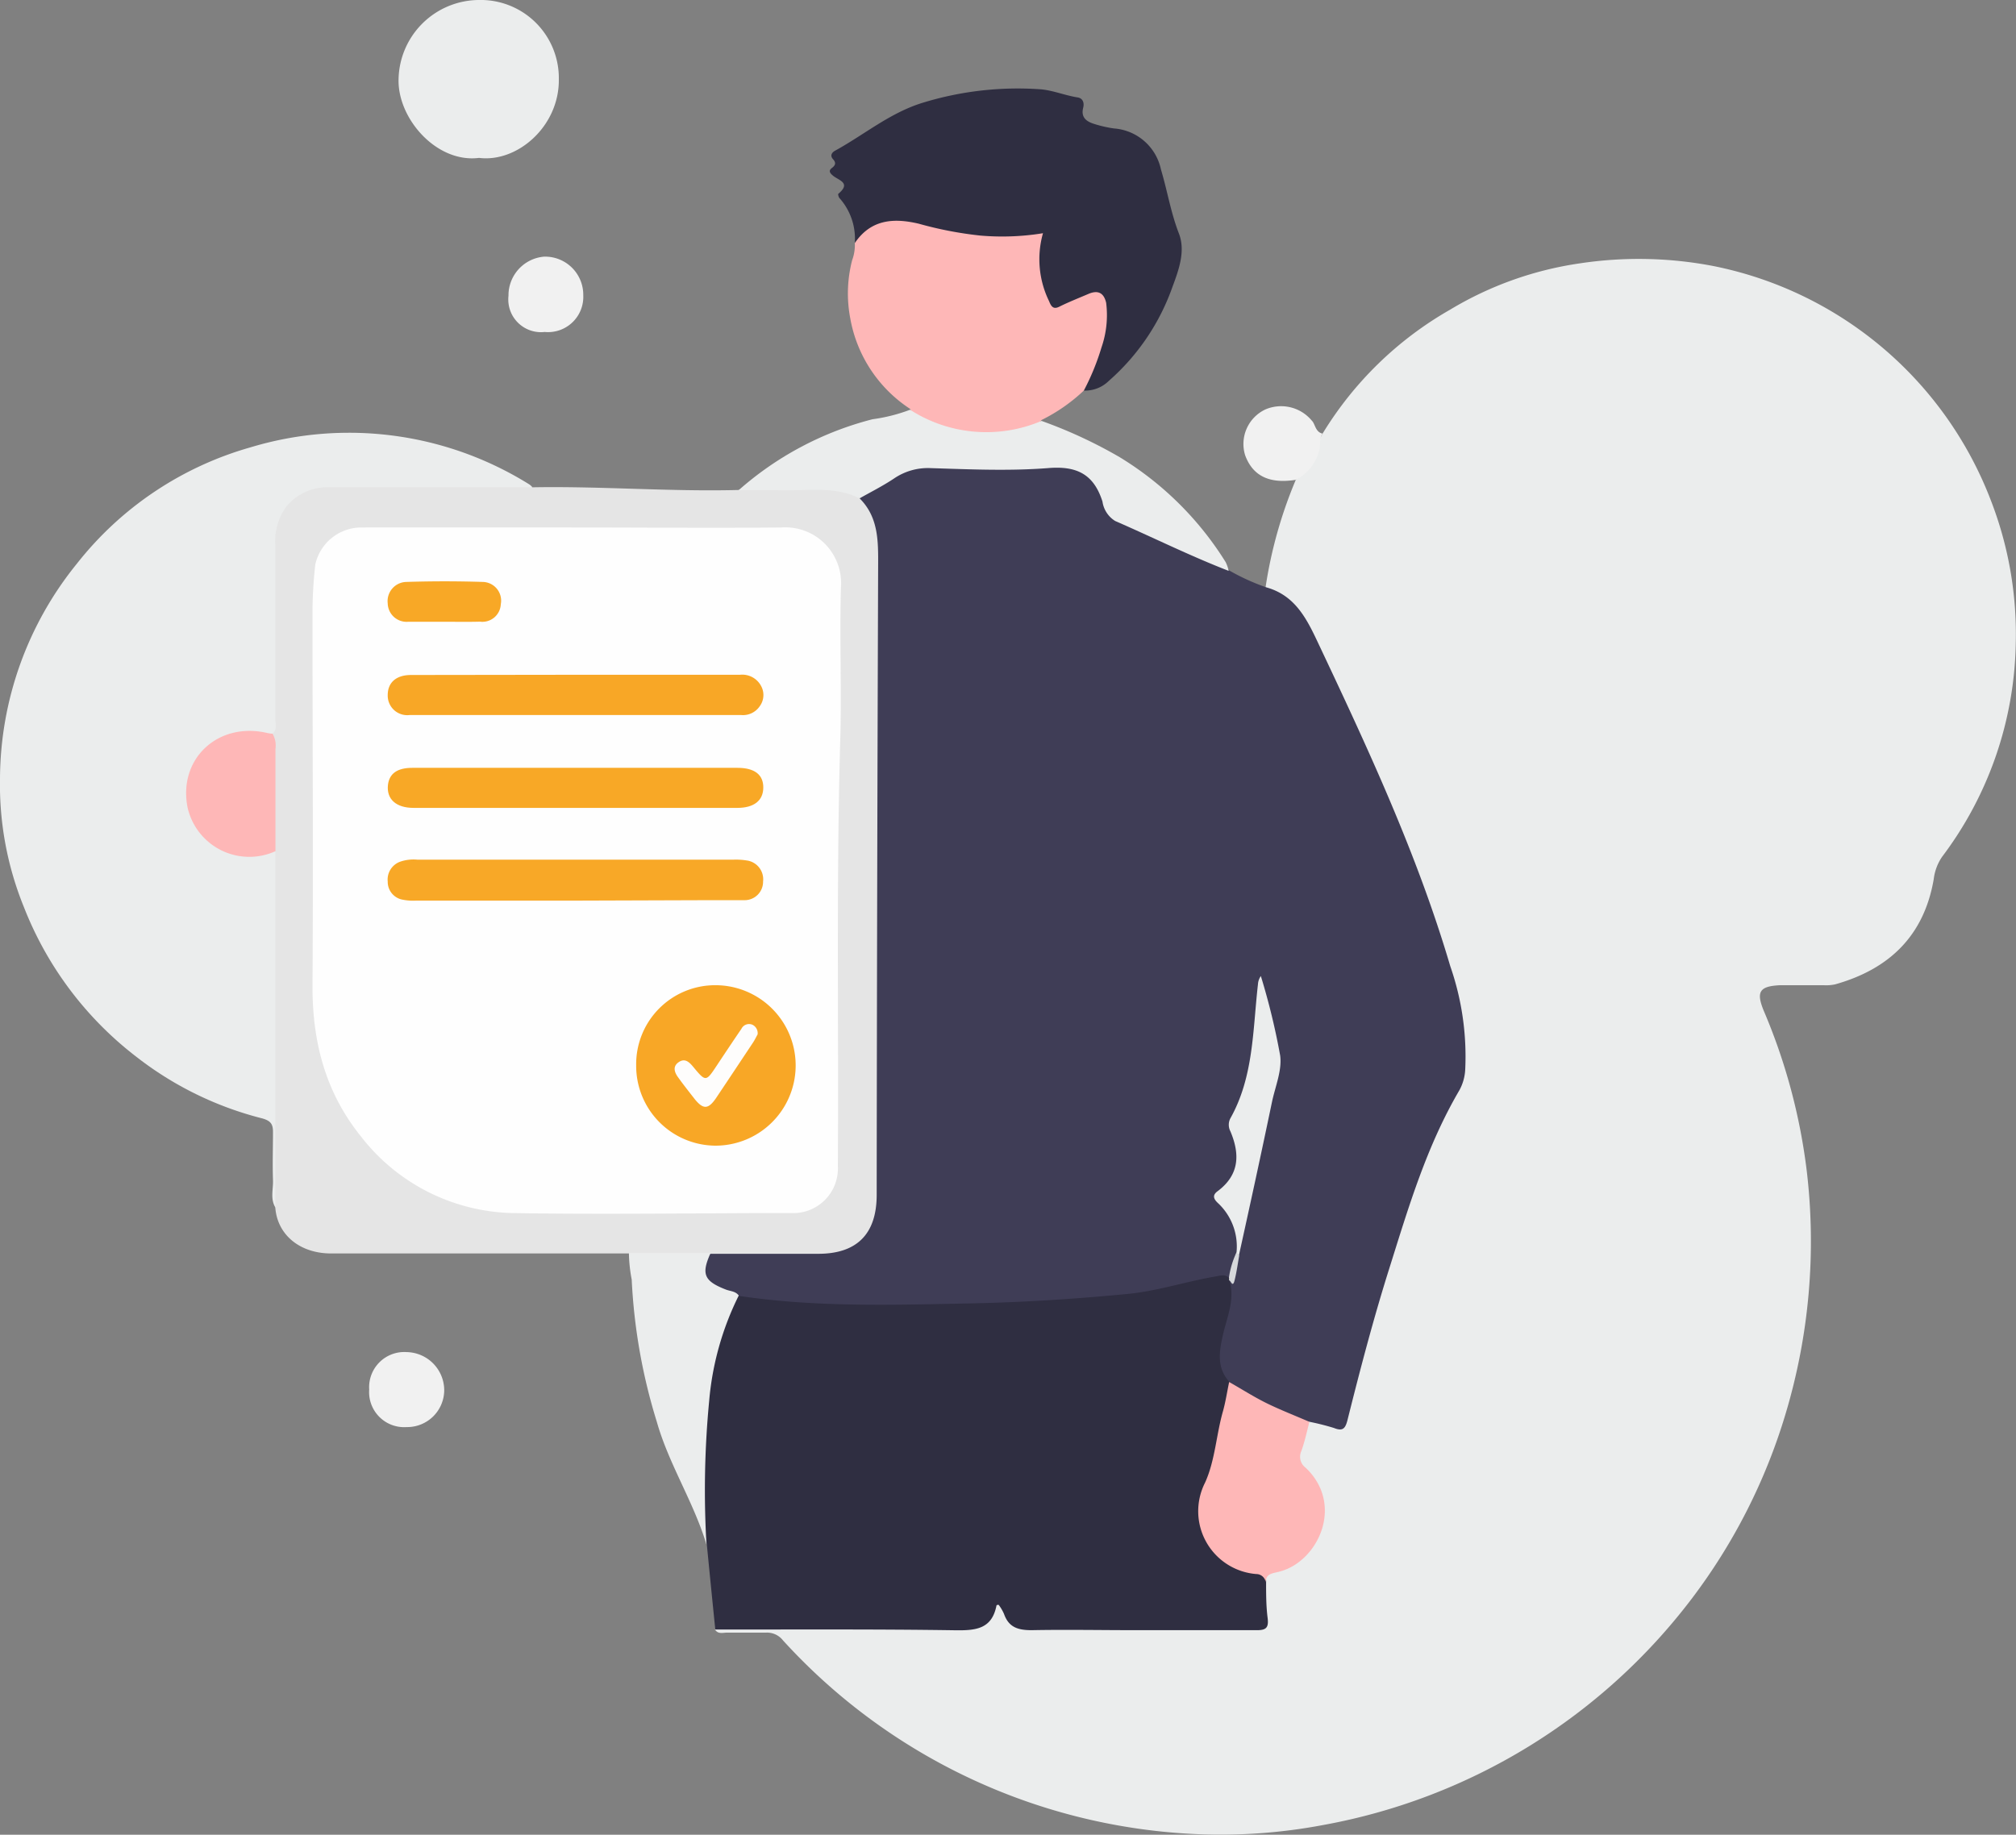 <svg xmlns="http://www.w3.org/2000/svg" viewBox="0 0 180.63 164.42"><rect x="0" y="0" width="180.63" height="164.42" fill="#808080" stroke="none"/><defs><style>.cls-1{fill:#ebeded;}.cls-2{fill:#3f3d56;}.cls-3{fill:#2f2e41;}.cls-4{fill:#e5e5e5;}.cls-5{fill:#feb7b7;}.cls-6{fill:#f1f1f1;}.cls-7{fill:#d6d8db;}.cls-8{fill:#fefefe;}.cls-9{fill:#f8a726;}.cls-10{fill:#f8a826;}.cls-11{fill:#f8a827;}.cls-12{fill:#fefdfc;}</style></defs><title>trainer01</title><g id="图层_2" data-name="图层 2"><g id="图层_1-2" data-name="图层 1"><path class="cls-1" d="M118.5,38.86a31.86,31.86,0,0,1,11.43-11.11,31.17,31.17,0,0,1,11.63-4.15,35.33,35.33,0,0,1,12,.25,33.69,33.69,0,0,1,24.82,21,33.11,33.11,0,0,1,2.23,12.73,32.66,32.66,0,0,1-6.6,19.2,4.46,4.46,0,0,0-.75,2c-.87,5.09-4,8.07-8.82,9.43a3.81,3.81,0,0,1-1.07.08c-1.28,0-2.56,0-3.84,0-1.88.08-2.2.58-1.51,2.27A52.8,52.8,0,0,1,161.89,105,53.76,53.76,0,0,1,160,126.65a52.1,52.1,0,0,1-8.44,16.64,53.41,53.41,0,0,1-33,20.26,49.39,49.39,0,0,1-11.89.79A53.26,53.26,0,0,1,70.15,147a1.81,1.81,0,0,0-1.52-.69c-1.16,0-2.32,0-3.48,0-.38,0-.82.16-1.09-.28a2.69,2.69,0,0,1,1.84-.32c6.72,0,13.43,0,20.14,0,1.21,0,2.15-.14,2.69-1.44.36-.85.92-.85,1.38,0A2.73,2.73,0,0,0,93,145.77c6.12,0,12.23,0,18.34,0,1.74,0,1.77,0,1.77-1.72,0-.64,0-1.28,0-1.91,0-1,.62-1.37,1.45-1.62a5.28,5.28,0,0,0,3.56-3.59,4.29,4.29,0,0,0-.89-4.57,2.74,2.74,0,0,1-.65-3.33,5.48,5.48,0,0,1,.68-1.64,3,3,0,0,1,1.65.12c1.28.26,1.34.24,1.65-1,1.06-4.18,2.14-8.36,3.43-12.47,1.74-5.57,3.43-11.15,6.31-16.28,1-1.81.71-3.83.46-5.75a57.83,57.83,0,0,0-3.63-12.77,239.9,239.9,0,0,0-10.29-23.34,4.09,4.09,0,0,0-2.45-2.43,1.19,1.19,0,0,1-1-.82A40.05,40.05,0,0,1,116.1,43C117.4,41.88,117.73,40.24,118.5,38.86Z"/><path class="cls-2" d="M113.44,52.63c2.42.67,3.49,2.52,4.5,4.65,4.51,9.55,9,19.13,12,29.3a24.63,24.63,0,0,1,1.34,9.29,4.3,4.3,0,0,1-.52,1.83c-2.93,5-4.54,10.43-6.25,15.87-1.43,4.52-2.63,9.11-3.78,13.7-.2.8-.46,1-1.21.7a22.22,22.22,0,0,0-2.17-.55c-1.85-.12-3.37-1.11-4.94-1.94a13.52,13.52,0,0,1-2.47-1.66,3.21,3.21,0,0,1-.86-3.5,21,21,0,0,0,.92-5.52c.16-.16.61.11.52-.49a4.6,4.6,0,0,1,.4-1.9c.94-5.6,2.26-11.13,3.37-16.69a5.35,5.35,0,0,0-.16-2.48A27.71,27.71,0,0,1,113,88.38c-.38,3.54-.23,7.53-2.11,11.14a3.37,3.37,0,0,0,0,2.91,3,3,0,0,1-.83,3.78c-.82.71-.72,1.3,0,2.11a4.22,4.22,0,0,1,1,3.92c-.41.73-.11,1.78-1,2.32a83.49,83.49,0,0,1-15.35,2.26c-7,.4-14,.41-21.06.37a39.89,39.89,0,0,1-7.13-.78,24.84,24.84,0,0,1-2.41-1,1.89,1.89,0,0,1-.24-3.36,5.39,5.39,0,0,1,1.79-.15c2.79,0,5.59,0,8.39,0a4,4,0,0,0,4.1-3.2,9,9,0,0,0,.26-2.37q0-28.72,0-57.46a8.38,8.38,0,0,0-1.39-4c0-.08,0-.2,0-.23,1.72-1.34,3.39-2.92,5.7-3,4.47-.1,8.94,0,13.41,0a1.87,1.87,0,0,1,2,1.29,7.49,7.49,0,0,0,5.13,4.89c1.91.67,3.73,1.62,5.59,2.45a3.34,3.34,0,0,1,1.28.85A19.65,19.65,0,0,0,113.44,52.63Z"/><path class="cls-3" d="M66.19,116.13c7,1.05,14,.81,21,.67,4.64-.1,9.29-.4,13.92-.85,2.67-.27,5.2-1.12,7.82-1.56.41-.07.76-.21,1.12.07.07,0,.1.08.09.14s0,.09,0,.09c.55,1.7-.19,3.3-.55,4.87s-.6,3,.57,4.29a1.32,1.32,0,0,1,.06,1.26c-.72,2.85-1.2,5.75-2.12,8.56-1.17,3.55.84,6.34,4.11,7,.66.14,1.28.23,1.23,1.11,0,1.08,0,2.17.14,3.24.1.85-.14,1.08-1,1.07-3.64,0-7.27,0-10.91,0-3.08,0-6.16-.06-9.24,0-1.23,0-2.05-.26-2.47-1.45a4,4,0,0,0-.48-.82c-.09,0-.19,0-.2.08-.41,2.05-1.79,2.22-3.6,2.2-7.2-.11-14.4-.06-21.59-.07q-.39-3.83-.76-7.63a43.58,43.58,0,0,1,1.57-20.22C65.12,117.46,65.16,116.46,66.19,116.13Z"/><path class="cls-1" d="M24.68,108.22c-.48-.78-.19-1.63-.22-2.45-.05-1.44,0-2.88,0-4.32,0-.7-.19-1-.95-1.22A30.45,30.45,0,0,1,12.21,94.7,31.23,31.23,0,0,1,2.15,81.31,29.11,29.11,0,0,1,0,69.78,30.77,30.77,0,0,1,6.9,50.5,30.29,30.29,0,0,1,22.44,40.09a30.5,30.5,0,0,1,25,3.33,1.48,1.48,0,0,1,.26.24c-.53.5-1.2.37-1.82.37-5.12,0-10.24,0-15.35,0a8.31,8.31,0,0,0-2.38.24,3.89,3.89,0,0,0-2.89,3,10.6,10.6,0,0,0-.22,2.38q0,7.08,0,14.15a3.06,3.06,0,0,1-.3,1.86c-.46.41-1,.22-1.48.16a5.19,5.19,0,0,0-4.7,1.51,5.42,5.42,0,0,0-1,6.18,5.33,5.33,0,0,0,5.75,2.73c.54-.1,1.18-.49,1.58.3a5.9,5.9,0,0,1,.14,1.78q0,13.89,0,27.78C25.07,106.86,25.23,107.61,24.68,108.22Z"/><path class="cls-4" d="M24.42,65.75c.44-.38.25-.9.25-1.35,0-5.15,0-10.29,0-15.44a5.31,5.31,0,0,1,1-3.58,4.77,4.77,0,0,1,3.91-1.71H47.72c6.16-.11,12.31.4,18.47.24a5.16,5.16,0,0,1,2.09-.37c2,0,3.9,0,5.85,0A3.46,3.46,0,0,1,77,44.64c1.7,1.68,1.69,3.8,1.68,6q-.1,28.21-.13,56.44c0,3.55-1.82,5.31-5.32,5.28-3.2,0-6.39,0-9.59,0a2.59,2.59,0,0,1-1.36.36H57.69a1.91,1.91,0,0,1-1.34-.39H29.67c-2.8,0-4.8-1.66-5-4.07q0-16,0-31.94a1.5,1.5,0,0,1-.35-1.11c0-3,0-6,0-9A1.25,1.25,0,0,1,24.42,65.75Z"/><path class="cls-3" d="M76.59,21.78a5.47,5.47,0,0,0-1.35-4c-.1-.09-.17-.37-.13-.41,1.2-1,0-1.21-.49-1.64-.24-.2-.42-.42-.09-.67s.4-.47.11-.79-.12-.6.19-.77c2.61-1.43,4.91-3.39,7.84-4.29A29,29,0,0,1,93.2,8c1.1.08,2.21.55,3.35.73.46.07.62.47.5.93-.22.89.32,1.24,1,1.45a10.79,10.79,0,0,0,1.75.4,4.65,4.65,0,0,1,4.22,3.68c.57,1.9.88,3.86,1.61,5.74.6,1.55,0,3.23-.58,4.78a20.07,20.07,0,0,1-5.71,8.43A3,3,0,0,1,97.1,35c-.26-.47.09-.83.26-1.21a18,18,0,0,0,1.53-5.27c.21-1.72-.44-2.22-2-1.57l-.33.14c-2.41,1-2.79.8-3.45-1.77a7.42,7.42,0,0,1-.26-3.31c.11-.54,0-.7-.58-.66a29.71,29.71,0,0,1-10.06-1c-1.9-.52-3.74-.38-5.16,1.25A.48.48,0,0,1,76.59,21.78Z"/><path class="cls-5" d="M76.59,21.78c1.45-2.14,3.5-2.26,5.74-1.73a33.38,33.38,0,0,0,5.5,1.06,22.76,22.76,0,0,0,5.62-.21A8.55,8.55,0,0,0,94,27c.23.6.47.73,1,.44.82-.4,1.68-.74,2.52-1.1s1.38-.12,1.59.8a8.85,8.85,0,0,1-.42,4A21.5,21.5,0,0,1,97.11,35a15.53,15.53,0,0,1-3.79,2.64c-.58.86-1.55.91-2.43,1.07a12.88,12.88,0,0,1-8.13-1,2.08,2.08,0,0,1-1.22-1.07,12.24,12.24,0,0,1-5.36-8.12,11.86,11.86,0,0,1,.17-5.2A3.9,3.9,0,0,0,76.59,21.78Z"/><path class="cls-1" d="M81.54,36.72a12.63,12.63,0,0,0,11.78,1,42.05,42.05,0,0,1,7,3.25,28.87,28.87,0,0,1,9.5,9.41,3.58,3.58,0,0,1,.27.78c-3.46-1.34-6.79-3-10.17-4.47a2.45,2.45,0,0,1-1.14-1.74c-.78-2.46-2.31-3.22-4.89-3-3.49.27-7,.11-10.53,0a5.38,5.38,0,0,0-3.24.92c-1,.67-2.06,1.2-3.1,1.79-2.37-1.18-4.91-.62-7.38-.73-1.15,0-2.31,0-3.46,0a29,29,0,0,1,12-6.36A15.07,15.07,0,0,0,81.54,36.72Z"/><path class="cls-1" d="M42.92,14.15c-3.78.48-7.27-3.48-7.21-7A7.24,7.24,0,0,1,42.89,0a7,7,0,0,1,7.18,7.09C50.13,11.28,46.39,14.58,42.92,14.15Z"/><path class="cls-1" d="M56.35,112.29l7.32,0c-.86,1.89-.59,2.52,1.38,3.28.39.15.86.14,1.14.53a26.18,26.18,0,0,0-2.65,9.45,83.78,83.78,0,0,0-.24,12.87c-1.15-3.82-3.37-7.19-4.45-11a51.16,51.16,0,0,1-2.25-12.75A13.52,13.52,0,0,1,56.35,112.29Z"/><path class="cls-6" d="M118.5,38.86c-.34.49-.14,1.09-.33,1.61A4.08,4.08,0,0,1,116.1,43c-2.37.38-3.86-.35-4.54-2.21a3.42,3.42,0,0,1,1.8-4.09,3.57,3.57,0,0,1,4.18,1C117.85,38,117.84,38.71,118.5,38.86Z"/><path class="cls-6" d="M48.8,29.75a2.93,2.93,0,0,1-3.24-3.24A3.48,3.48,0,0,1,48.75,23a3.42,3.42,0,0,1,3.51,3.46A3.16,3.16,0,0,1,48.8,29.75Z"/><path class="cls-6" d="M33.08,124.52a3.15,3.15,0,0,1,3.36-3.35,3.43,3.43,0,0,1,3.36,3.32,3.32,3.32,0,0,1-3.37,3.4A3.14,3.14,0,0,1,33.08,124.52Z"/><path class="cls-5" d="M113.41,141.81a.86.86,0,0,0-.85-.75,5.65,5.65,0,0,1-4.59-8.19c.91-2,1-4.31,1.62-6.45.23-.85.36-1.71.54-2.57,1.13.64,2.22,1.34,3.38,1.91s2.54,1.11,3.81,1.66c-.23.89-.42,1.79-.73,2.64a1.21,1.21,0,0,0,.38,1.46c3.55,3.34,1.1,8.51-2.41,9.34C114.05,141,113.4,141,113.41,141.81Z"/><path class="cls-1" d="M110.79,112.23a5.31,5.31,0,0,0-1.68-4.43c-.4-.38-.49-.71,0-1.06,1.94-1.46,2-3.3,1.13-5.36a1.25,1.25,0,0,1,0-1.16c2.09-3.72,2-7.9,2.47-12a1.41,1.41,0,0,1,.26-.75,61.5,61.5,0,0,1,1.73,7.12c.18,1.35-.45,2.8-.74,4.2C113,103.4,112,108,111,112.52,110.8,112.55,110.68,112.49,110.79,112.23Z"/><path class="cls-7" d="M110.79,112.23l.24.29c-.13.74-.23,1.48-.41,2.21s-.34,0-.51,0a.31.31,0,0,0,0-.23A8,8,0,0,1,110.79,112.23Z"/><path class="cls-5" d="M24.42,65.75a2.14,2.14,0,0,1,.26,1.38q0,4.58,0,9.15a5.67,5.67,0,0,1-7.87-3.9C15.93,68,19.55,64.63,24,65.7A2.5,2.5,0,0,0,24.42,65.75Z"/><path class="cls-8" d="M51.52,47.27c6.16,0,12.32.06,18.48,0a5,5,0,0,1,5.35,5.33c-.14,4.51.07,9-.06,13.55-.37,12.79-.14,25.58-.22,38.36a4,4,0,0,1-4.2,4.2c-8.32,0-16.64.14-25,0a17.67,17.67,0,0,1-13.54-6.88C29.18,97.92,28,93.43,28,88.47c.07-11.2,0-22.4,0-33.59a38.43,38.43,0,0,1,.25-4.29,4.23,4.23,0,0,1,4.14-3.32Q42,47.26,51.52,47.27Z"/><path class="cls-9" d="M57,95.47a7.08,7.08,0,0,1,7.1-7.18,7.19,7.19,0,1,1,0,14.38A7.15,7.15,0,0,1,57,95.47Z"/><path class="cls-10" d="M51.68,68.81H66.07c1.55,0,2.33.62,2.32,1.78s-.84,1.81-2.33,1.81q-14.52,0-29,0c-1.58,0-2.44-.79-2.3-2.06.12-1,.81-1.53,2.19-1.53Z"/><path class="cls-11" d="M51.56,80.71H37.29a4.74,4.74,0,0,1-1.19-.08A1.62,1.62,0,0,1,34.74,79a1.7,1.7,0,0,1,1.12-1.78,3.67,3.67,0,0,1,1.54-.18H65.7a6,6,0,0,1,1.19.07A1.7,1.7,0,0,1,68.37,79a1.65,1.65,0,0,1-1.7,1.67c-1,0-1.92,0-2.88,0Z"/><path class="cls-9" d="M51.55,60.47c4.92,0,9.83,0,14.75,0a1.91,1.91,0,0,1,1.89,1,1.69,1.69,0,0,1-.12,1.82,1.81,1.81,0,0,1-1.65.79q-14.87,0-29.73,0a1.75,1.75,0,0,1-1.95-1.79c0-1.11.74-1.79,2.06-1.8Z"/><path class="cls-10" d="M39.8,55.72c-1.08,0-2.15,0-3.23,0a1.69,1.69,0,0,1-1.83-1.64,1.72,1.72,0,0,1,1.69-1.93q3.41-.11,6.81,0a1.68,1.68,0,0,1,1.63,2A1.65,1.65,0,0,1,43,55.71C42,55.74,40.88,55.72,39.8,55.72Z"/><path class="cls-12" d="M67.88,92.7c-.11.19-.24.47-.41.73-1.11,1.67-2.21,3.33-3.33,5-.69,1-1.14,1-1.9.06-.49-.63-1-1.27-1.45-1.9-.35-.46-.55-1,0-1.39s.93-.06,1.3.38c1.15,1.39,1.16,1.38,2.14-.1.73-1.1,1.46-2.2,2.2-3.28a.76.76,0,0,1,1-.36A.84.84,0,0,1,67.88,92.7Z"/></g></g></svg>